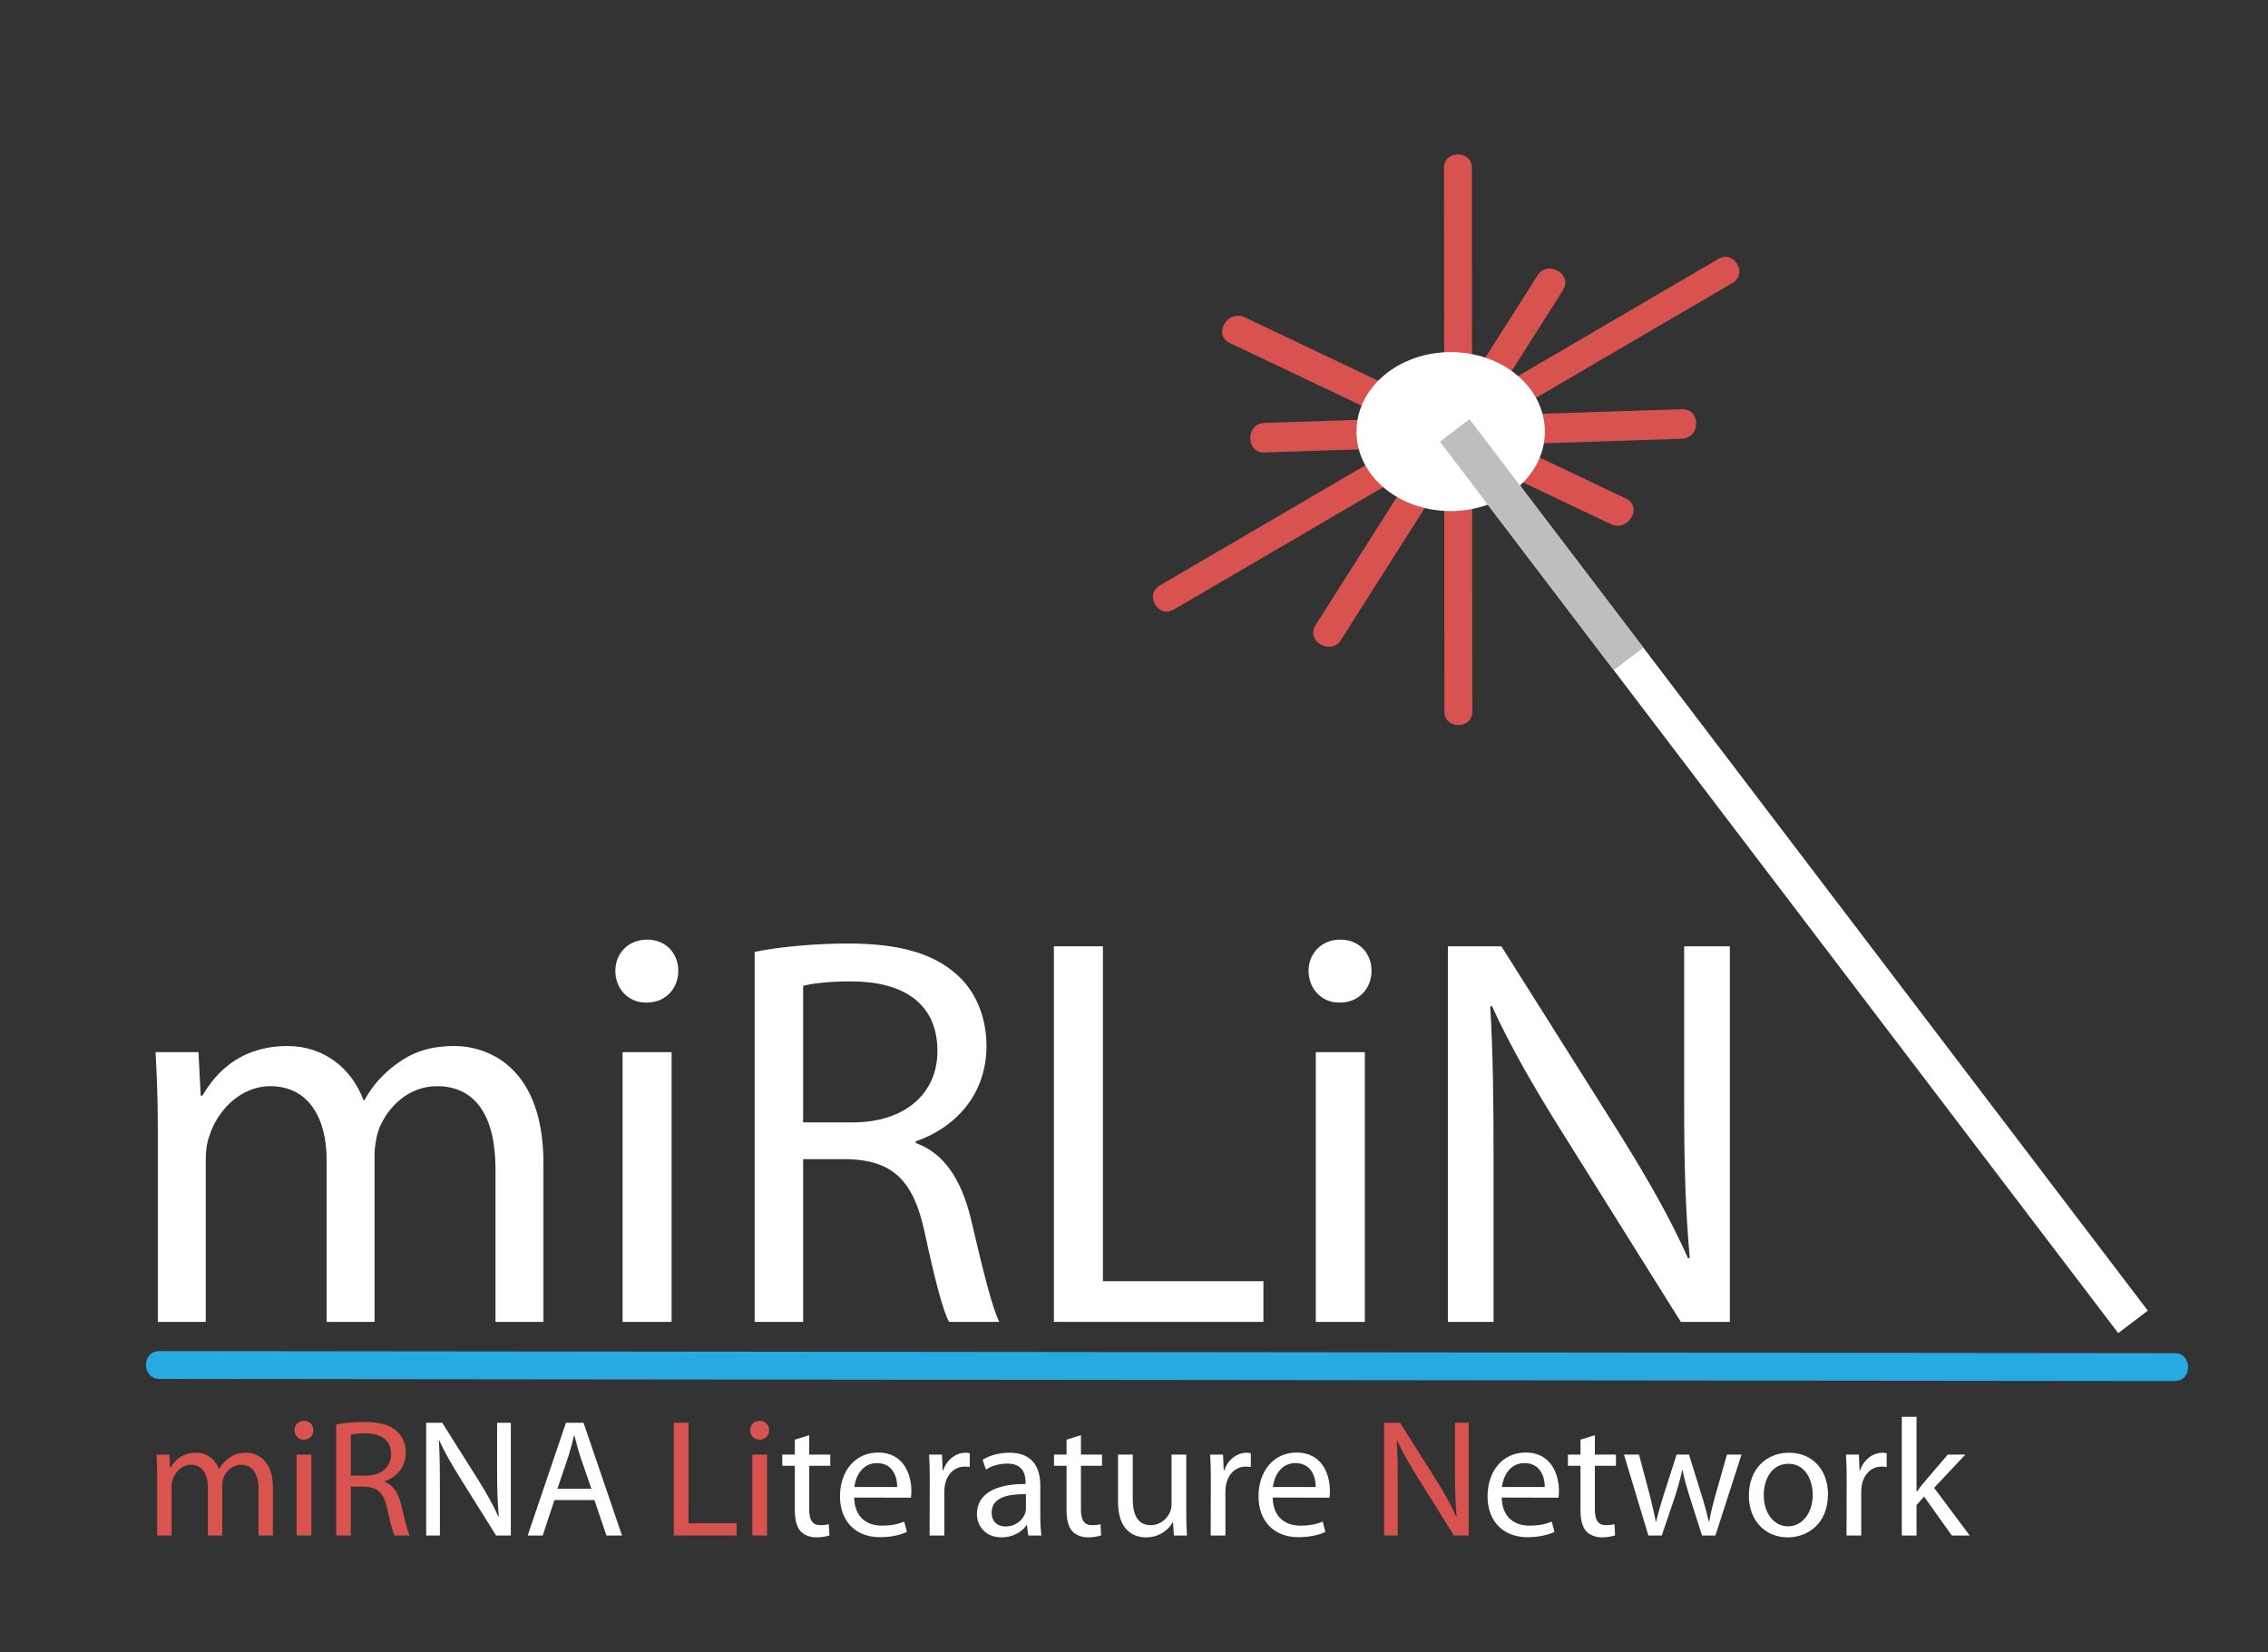 <?xml version="1.0" encoding="utf-8"?>
<!-- Generator: Adobe Illustrator 16.0.0, SVG Export Plug-In . SVG Version: 6.00 Build 0)  -->
<!DOCTYPE svg PUBLIC "-//W3C//DTD SVG 1.1//EN" "http://www.w3.org/Graphics/SVG/1.1/DTD/svg11.dtd">
<svg version="1.1" id="Layer_1" xmlns="http://www.w3.org/2000/svg" xmlns:xlink="http://www.w3.org/1999/xlink" x="0px" y="0px"
	 width="244.186px" height="177.907px" viewBox="0 0 244.186 177.907" enable-background="new 0 0 244.186 177.907"
	 xml:space="preserve">
<rect x="0" y="0" width="244.186" height="177.907" fill="#333333" stroke="none"/>
<g>
	<line fill="#D8534F" x1="143.013" y1="68.099" x2="166.904" y2="30.458"/>
	<g>
		<path fill="#D8534F" d="M144.38,68.898c7.964-12.547,15.928-25.094,23.891-37.641c1.099-1.73-1.644-3.317-2.734-1.599
			c-7.964,12.547-15.928,25.094-23.891,37.641C140.547,69.03,143.29,70.617,144.38,68.898L144.38,68.898z"/>
	</g>
</g>
<g>
	<line fill="#D8534F" x1="157.016" y1="76.617" x2="156.971" y2="18.072"/>
	<g>
		<path fill="#D8534F" d="M158.516,76.617c-0.015-19.515-0.03-39.03-0.045-58.545c-0.002-1.935-3.002-1.935-3,0
			c0.015,19.515,0.03,39.03,0.045,58.545C155.518,78.551,158.518,78.551,158.516,76.617L158.516,76.617z"/>
	</g>
</g>
<g>
	<line fill="#D8534F" x1="133.212" y1="35.544" x2="174.249" y2="55.056"/>
	<g>
		<path fill="#D8534F" d="M132.406,36.925c13.679,6.504,27.357,13.008,41.036,19.512c1.852,0.88,3.475-1.876,1.613-2.761
			c-13.679-6.504-27.357-13.008-41.036-19.512C132.167,33.284,130.544,36.04,132.406,36.925L132.406,36.925z"/>
	</g>
</g>
<g>
	<line fill="#D8534F" x1="125.61" y1="64.341" x2="185.788" y2="29.164"/>
	<g>
		<path fill="#D8534F" d="M126.367,65.637c20.06-11.726,40.119-23.452,60.178-35.178c1.669-0.976,0.16-3.569-1.514-2.591
			c-20.06,11.726-40.119,23.452-60.178,35.178C123.184,64.021,124.693,66.615,126.367,65.637L126.367,65.637z"/>
	</g>
</g>
<g>
	<line fill="#D8534F" x1="136.144" y1="47.125" x2="181.083" y2="45.647"/>
	<g>
		<path fill="#D8534F" d="M136.144,48.715c14.979-0.493,29.959-0.985,44.938-1.478c2.046-0.067,2.052-3.248,0-3.181
			c-14.979,0.493-29.959,0.985-44.938,1.478C134.098,45.602,134.092,48.782,136.144,48.715L136.144,48.715z"/>
	</g>
</g>
<ellipse fill="#FFFFFF" stroke="#FFFFFF" stroke-width="2" cx="156.187" cy="46.468" rx="9.141" ry="7.557"/>
<line stroke="#FFFFFF" stroke-width="4" x1="156.623" y1="46.344" x2="229.653" y2="142.323"/>
<line stroke="#BCBEC0" stroke-width="4" x1="156.623" y1="46.344" x2="175.34" y2="70.943"/>
<g>
	<path fill="#FFFFFF" d="M16.99,121.144c0-3.061-0.12-5.46-0.24-7.86h4.62l0.24,4.68h0.18c1.62-2.76,4.319-5.34,9.18-5.34
		c3.899,0,6.899,2.4,8.159,5.82h0.12c0.9-1.68,2.101-2.88,3.3-3.78c1.74-1.319,3.601-2.04,6.36-2.04c3.899,0,9.6,2.521,9.6,12.6
		v17.1h-5.16v-16.439c0-5.64-2.1-8.939-6.3-8.939c-3.06,0-5.34,2.22-6.3,4.74c-0.24,0.779-0.42,1.739-0.42,2.64v17.999h-5.16
		v-17.399c0-4.68-2.039-7.979-6.06-7.979c-3.239,0-5.699,2.64-6.539,5.279c-0.301,0.78-0.42,1.681-0.42,2.58v17.52h-5.16V121.144z"
		/>
	<path fill="#FFFFFF" d="M69.549,107.944c-1.979,0-3.3-1.56-3.3-3.42c0-1.859,1.38-3.359,3.42-3.359s3.36,1.5,3.36,3.359
		c0,1.86-1.32,3.42-3.42,3.42H69.549z M67.03,142.323v-29.039h5.279v29.039H67.03z"/>
	<path fill="#FFFFFF" d="M81.25,102.485c2.64-0.54,6.479-0.9,10.02-0.9c5.58,0,9.24,1.08,11.76,3.359c1.979,1.74,3.18,4.5,3.18,7.68
		c0,5.28-3.42,8.82-7.619,10.26v0.181c3.06,1.079,4.92,3.959,5.939,8.159c1.32,5.64,2.28,9.54,3.06,11.1h-5.399
		c-0.66-1.14-1.56-4.62-2.64-9.659c-1.2-5.58-3.42-7.68-8.16-7.86h-4.92v17.52h-5.22V102.485z M86.469,120.843h5.34
		c5.58,0,9.12-3.06,9.12-7.68c0-5.22-3.78-7.499-9.3-7.499c-2.52,0-4.26,0.239-5.16,0.479V120.843z"/>
	<path fill="#FFFFFF" d="M113.469,101.884h5.279v36.059h17.279v4.38h-22.559V101.884z"/>
	<path fill="#FFFFFF" d="M144.188,107.944c-1.979,0-3.3-1.56-3.3-3.42c0-1.859,1.38-3.359,3.42-3.359s3.36,1.5,3.36,3.359
		c0,1.86-1.32,3.42-3.42,3.42H144.188z M141.668,142.323v-29.039h5.279v29.039H141.668z"/>
	<path fill="#FFFFFF" d="M155.887,142.323v-40.438h5.76l12.899,20.459c2.94,4.74,5.34,8.94,7.2,13.14l0.18-0.06
		c-0.479-5.4-0.6-10.32-0.6-16.56v-16.979h4.92v40.438h-5.28l-12.839-20.52c-2.82-4.499-5.521-9.119-7.5-13.499l-0.18,0.06
		c0.3,5.101,0.359,9.96,0.359,16.68v17.279H155.887z"/>
</g>
<g>
	<line fill="#2E3192" x1="17.165" y1="146.966" x2="234.133" y2="147.191"/>
	<g>
		<path fill="#27AAE1" d="M17.165,148.466c48.263,0.05,96.525,0.1,144.788,0.149c24.061,0.025,48.12,0.05,72.181,0.075
			c1.935,0.002,1.935-2.998,0-3c-48.263-0.05-96.525-0.1-144.788-0.149c-24.06-0.025-48.121-0.05-72.181-0.075
			C15.23,145.464,15.23,148.464,17.165,148.466L17.165,148.466z"/>
	</g>
</g>
<g>
	<path fill="#D9534F" d="M16.924,158.967c0-0.919-0.036-1.639-0.072-2.359h1.387l0.072,1.404h0.054
		c0.486-0.828,1.296-1.603,2.755-1.603c1.17,0,2.07,0.721,2.448,1.747h0.036c0.271-0.504,0.631-0.864,0.99-1.135
		c0.522-0.396,1.081-0.612,1.909-0.612c1.17,0,2.881,0.757,2.881,3.781v5.132h-1.549v-4.934c0-1.692-0.63-2.683-1.891-2.683
		c-0.918,0-1.603,0.666-1.891,1.423c-0.072,0.233-0.126,0.521-0.126,0.792v5.401h-1.549v-5.222c0-1.404-0.611-2.395-1.818-2.395
		c-0.972,0-1.71,0.792-1.962,1.584c-0.091,0.234-0.126,0.505-0.126,0.774v5.258h-1.549V158.967z"/>
	<path fill="#D9534F" d="M32.692,155.005c-0.594,0-0.99-0.468-0.99-1.026c0-0.558,0.414-1.008,1.026-1.008s1.009,0.45,1.009,1.008
		c0,0.559-0.396,1.026-1.026,1.026H32.692z M31.936,165.323v-8.715h1.584v8.715H31.936z"/>
	<path fill="#D9534F" d="M36.202,153.368c0.793-0.162,1.945-0.271,3.007-0.271c1.675,0,2.773,0.324,3.529,1.008
		c0.595,0.522,0.954,1.351,0.954,2.305c0,1.585-1.026,2.647-2.286,3.079v0.055c0.918,0.323,1.477,1.188,1.782,2.448
		c0.396,1.692,0.685,2.863,0.918,3.331h-1.62c-0.198-0.342-0.468-1.387-0.792-2.898c-0.36-1.675-1.026-2.305-2.449-2.359h-1.477
		v5.258h-1.566V153.368z M37.768,158.876h1.603c1.675,0,2.737-0.918,2.737-2.305c0-1.566-1.135-2.25-2.791-2.25
		c-0.756,0-1.278,0.071-1.549,0.144V158.876z"/>
	<path fill="#FFFFFF" d="M45.886,165.323v-12.136h1.729l3.871,6.14c0.883,1.423,1.603,2.684,2.161,3.943l0.054-0.018
		c-0.144-1.621-0.18-3.098-0.18-4.97v-5.096h1.477v12.136h-1.585l-3.854-6.158c-0.846-1.35-1.656-2.736-2.25-4.051l-0.055,0.018
		c0.091,1.531,0.108,2.989,0.108,5.006v5.186H45.886z"/>
	<path fill="#FFFFFF" d="M59.693,161.505l-1.261,3.817h-1.62l4.123-12.136h1.891l4.142,12.136h-1.675l-1.296-3.817H59.693z
		 M63.672,160.282l-1.207-3.493c-0.252-0.793-0.432-1.513-0.612-2.215h-0.054c-0.162,0.702-0.36,1.458-0.594,2.196l-1.188,3.512
		H63.672z"/>
	<path fill="#D8534F" d="M72.543,153.187h1.584v10.821h5.186v1.314h-6.77V153.187z"/>
	<path fill="#D8534F" d="M81.759,155.005c-0.594,0-0.99-0.468-0.99-1.026c0-0.558,0.414-1.008,1.026-1.008s1.009,0.45,1.009,1.008
		c0,0.559-0.396,1.026-1.026,1.026H81.759z M81.003,165.323v-8.715h1.584v8.715H81.003z"/>
	<path fill="#FFFFFF" d="M87.124,154.52v2.088h2.269v1.207h-2.269v4.699c0,1.08,0.307,1.692,1.188,1.692
		c0.433,0,0.685-0.036,0.919-0.108l0.071,1.207c-0.306,0.107-0.792,0.216-1.404,0.216c-0.738,0-1.332-0.252-1.71-0.666
		c-0.433-0.486-0.612-1.261-0.612-2.287v-4.753h-1.351v-1.207h1.351v-1.603L87.124,154.52z"/>
	<path fill="#FFFFFF" d="M91.968,161.236c0.036,2.143,1.386,3.024,2.971,3.024c1.135,0,1.837-0.198,2.413-0.432l0.288,1.116
		c-0.559,0.252-1.531,0.558-2.917,0.558c-2.665,0-4.285-1.782-4.285-4.393c0-2.647,1.566-4.718,4.104-4.718
		c2.845,0,3.583,2.503,3.583,4.105c0,0.324-0.018,0.576-0.054,0.756L91.968,161.236z M96.595,160.101
		c0.019-0.99-0.414-2.574-2.179-2.574c-1.62,0-2.305,1.476-2.431,2.574H96.595z"/>
	<path fill="#FFFFFF" d="M100.103,159.327c0-1.026-0.018-1.908-0.071-2.719h1.386l0.072,1.711h0.054
		c0.396-1.171,1.369-1.909,2.431-1.909c0.162,0,0.288,0.019,0.433,0.055v1.477c-0.18-0.019-0.342-0.036-0.559-0.036
		c-1.116,0-1.908,0.846-2.124,2.017c-0.036,0.233-0.055,0.486-0.055,0.756v4.646h-1.584L100.103,159.327z"/>
	<path fill="#FFFFFF" d="M112.005,163.234c0,0.757,0.036,1.495,0.126,2.089h-1.422l-0.145-1.099h-0.054
		c-0.469,0.685-1.423,1.297-2.665,1.297c-1.765,0-2.665-1.242-2.665-2.503c0-2.106,1.873-3.259,5.24-3.241v-0.18
		c0-0.721-0.198-2.035-1.981-2.017c-0.828,0-1.674,0.234-2.286,0.648l-0.36-1.062c0.721-0.45,1.783-0.757,2.881-0.757
		c2.683,0,3.331,1.819,3.331,3.565V163.234z M110.458,160.875c-1.729-0.036-3.691,0.27-3.691,1.963c0,1.044,0.684,1.512,1.477,1.512
		c1.152,0,1.891-0.72,2.143-1.458c0.054-0.162,0.072-0.342,0.072-0.504V160.875z"/>
	<path fill="#FFFFFF" d="M116.379,154.52v2.088h2.269v1.207h-2.269v4.699c0,1.08,0.307,1.692,1.188,1.692
		c0.433,0,0.685-0.036,0.919-0.108l0.071,1.207c-0.306,0.107-0.792,0.216-1.404,0.216c-0.738,0-1.332-0.252-1.71-0.666
		c-0.433-0.486-0.612-1.261-0.612-2.287v-4.753h-1.351v-1.207h1.351v-1.603L116.379,154.52z"/>
	<path fill="#FFFFFF" d="M127.721,162.946c0,0.9,0.019,1.692,0.072,2.377h-1.404l-0.09-1.423h-0.036
		c-0.396,0.702-1.333,1.621-2.881,1.621c-1.369,0-3.007-0.774-3.007-3.817v-5.096h1.584v4.808c0,1.656,0.522,2.791,1.944,2.791
		c1.062,0,1.801-0.738,2.089-1.459c0.09-0.216,0.145-0.504,0.145-0.81v-5.33h1.584V162.946z"/>
	<path fill="#FFFFFF" d="M130.365,159.327c0-1.026-0.018-1.908-0.071-2.719h1.386l0.072,1.711h0.054
		c0.396-1.171,1.369-1.909,2.431-1.909c0.162,0,0.288,0.019,0.433,0.055v1.477c-0.18-0.019-0.342-0.036-0.559-0.036
		c-1.116,0-1.908,0.846-2.124,2.017c-0.036,0.233-0.055,0.486-0.055,0.756v4.646h-1.584L130.365,159.327z"/>
	<path fill="#FFFFFF" d="M137.028,161.236c0.036,2.143,1.387,3.024,2.971,3.024c1.135,0,1.837-0.198,2.413-0.432l0.288,1.116
		c-0.559,0.252-1.531,0.558-2.917,0.558c-2.665,0-4.285-1.782-4.285-4.393c0-2.647,1.566-4.718,4.104-4.718
		c2.846,0,3.583,2.503,3.583,4.105c0,0.324-0.018,0.576-0.054,0.756L137.028,161.236z M141.655,160.101
		c0.019-0.99-0.414-2.574-2.179-2.574c-1.62,0-2.305,1.476-2.431,2.574H141.655z"/>
	<path fill="#D8534F" d="M149.015,165.323v-12.136h1.729l3.871,6.14c0.883,1.423,1.603,2.684,2.161,3.943l0.054-0.018
		c-0.144-1.621-0.18-3.098-0.18-4.97v-5.096h1.477v12.136h-1.585l-3.854-6.158c-0.846-1.35-1.656-2.736-2.25-4.051l-0.055,0.018
		c0.091,1.531,0.108,2.989,0.108,5.006v5.186H149.015z"/>
	<path fill="#FFFFFF" d="M161.688,161.236c0.036,2.143,1.387,3.024,2.971,3.024c1.135,0,1.837-0.198,2.413-0.432l0.288,1.116
		c-0.559,0.252-1.531,0.558-2.917,0.558c-2.665,0-4.285-1.782-4.285-4.393c0-2.647,1.566-4.718,4.104-4.718
		c2.846,0,3.583,2.503,3.583,4.105c0,0.324-0.018,0.576-0.054,0.756L161.688,161.236z M166.315,160.101
		c0.019-0.99-0.414-2.574-2.179-2.574c-1.62,0-2.305,1.476-2.431,2.574H166.315z"/>
	<path fill="#FFFFFF" d="M171.713,154.52v2.088h2.269v1.207h-2.269v4.699c0,1.08,0.307,1.692,1.188,1.692
		c0.433,0,0.685-0.036,0.919-0.108l0.071,1.207c-0.306,0.107-0.792,0.216-1.404,0.216c-0.738,0-1.332-0.252-1.71-0.666
		c-0.433-0.486-0.612-1.261-0.612-2.287v-4.753h-1.351v-1.207h1.351v-1.603L171.713,154.52z"/>
	<path fill="#FFFFFF" d="M176.463,156.608l1.171,4.411c0.233,0.973,0.468,1.891,0.63,2.791h0.054
		c0.198-0.882,0.486-1.818,0.774-2.772l1.423-4.43h1.332l1.351,4.357c0.324,1.026,0.576,1.963,0.774,2.845h0.054
		c0.145-0.882,0.378-1.8,0.666-2.826l1.242-4.376h1.566l-2.809,8.715h-1.44l-1.332-4.159c-0.307-0.99-0.559-1.854-0.774-2.881
		h-0.036c-0.216,1.044-0.486,1.963-0.792,2.898l-1.404,4.142h-1.44l-2.629-8.715H176.463z"/>
	<path fill="#FFFFFF" d="M192.47,165.521c-2.341,0-4.177-1.729-4.177-4.483c0-2.917,1.926-4.628,4.321-4.628
		c2.502,0,4.195,1.819,4.195,4.466c0,3.241-2.251,4.646-4.321,4.646H192.47z M192.524,164.333c1.513,0,2.647-1.423,2.647-3.403
		c0-1.477-0.738-3.331-2.611-3.331c-1.854,0-2.664,1.729-2.664,3.386c0,1.908,1.08,3.349,2.61,3.349H192.524z"/>
	<path fill="#FFFFFF" d="M198.823,159.327c0-1.026-0.018-1.908-0.071-2.719h1.386l0.072,1.711h0.054
		c0.396-1.171,1.369-1.909,2.431-1.909c0.162,0,0.288,0.019,0.433,0.055v1.477c-0.18-0.019-0.342-0.036-0.559-0.036
		c-1.116,0-1.908,0.846-2.124,2.017c-0.036,0.233-0.055,0.486-0.055,0.756v4.646h-1.584L198.823,159.327z"/>
	<path fill="#FFFFFF" d="M206.345,160.605h0.036c0.217-0.306,0.505-0.702,0.757-0.99l2.574-3.007h1.891l-3.367,3.583l3.836,5.132
		h-1.927l-2.989-4.195l-0.811,0.918v3.277h-1.584v-12.784h1.584V160.605z"/>
</g>
</svg>
